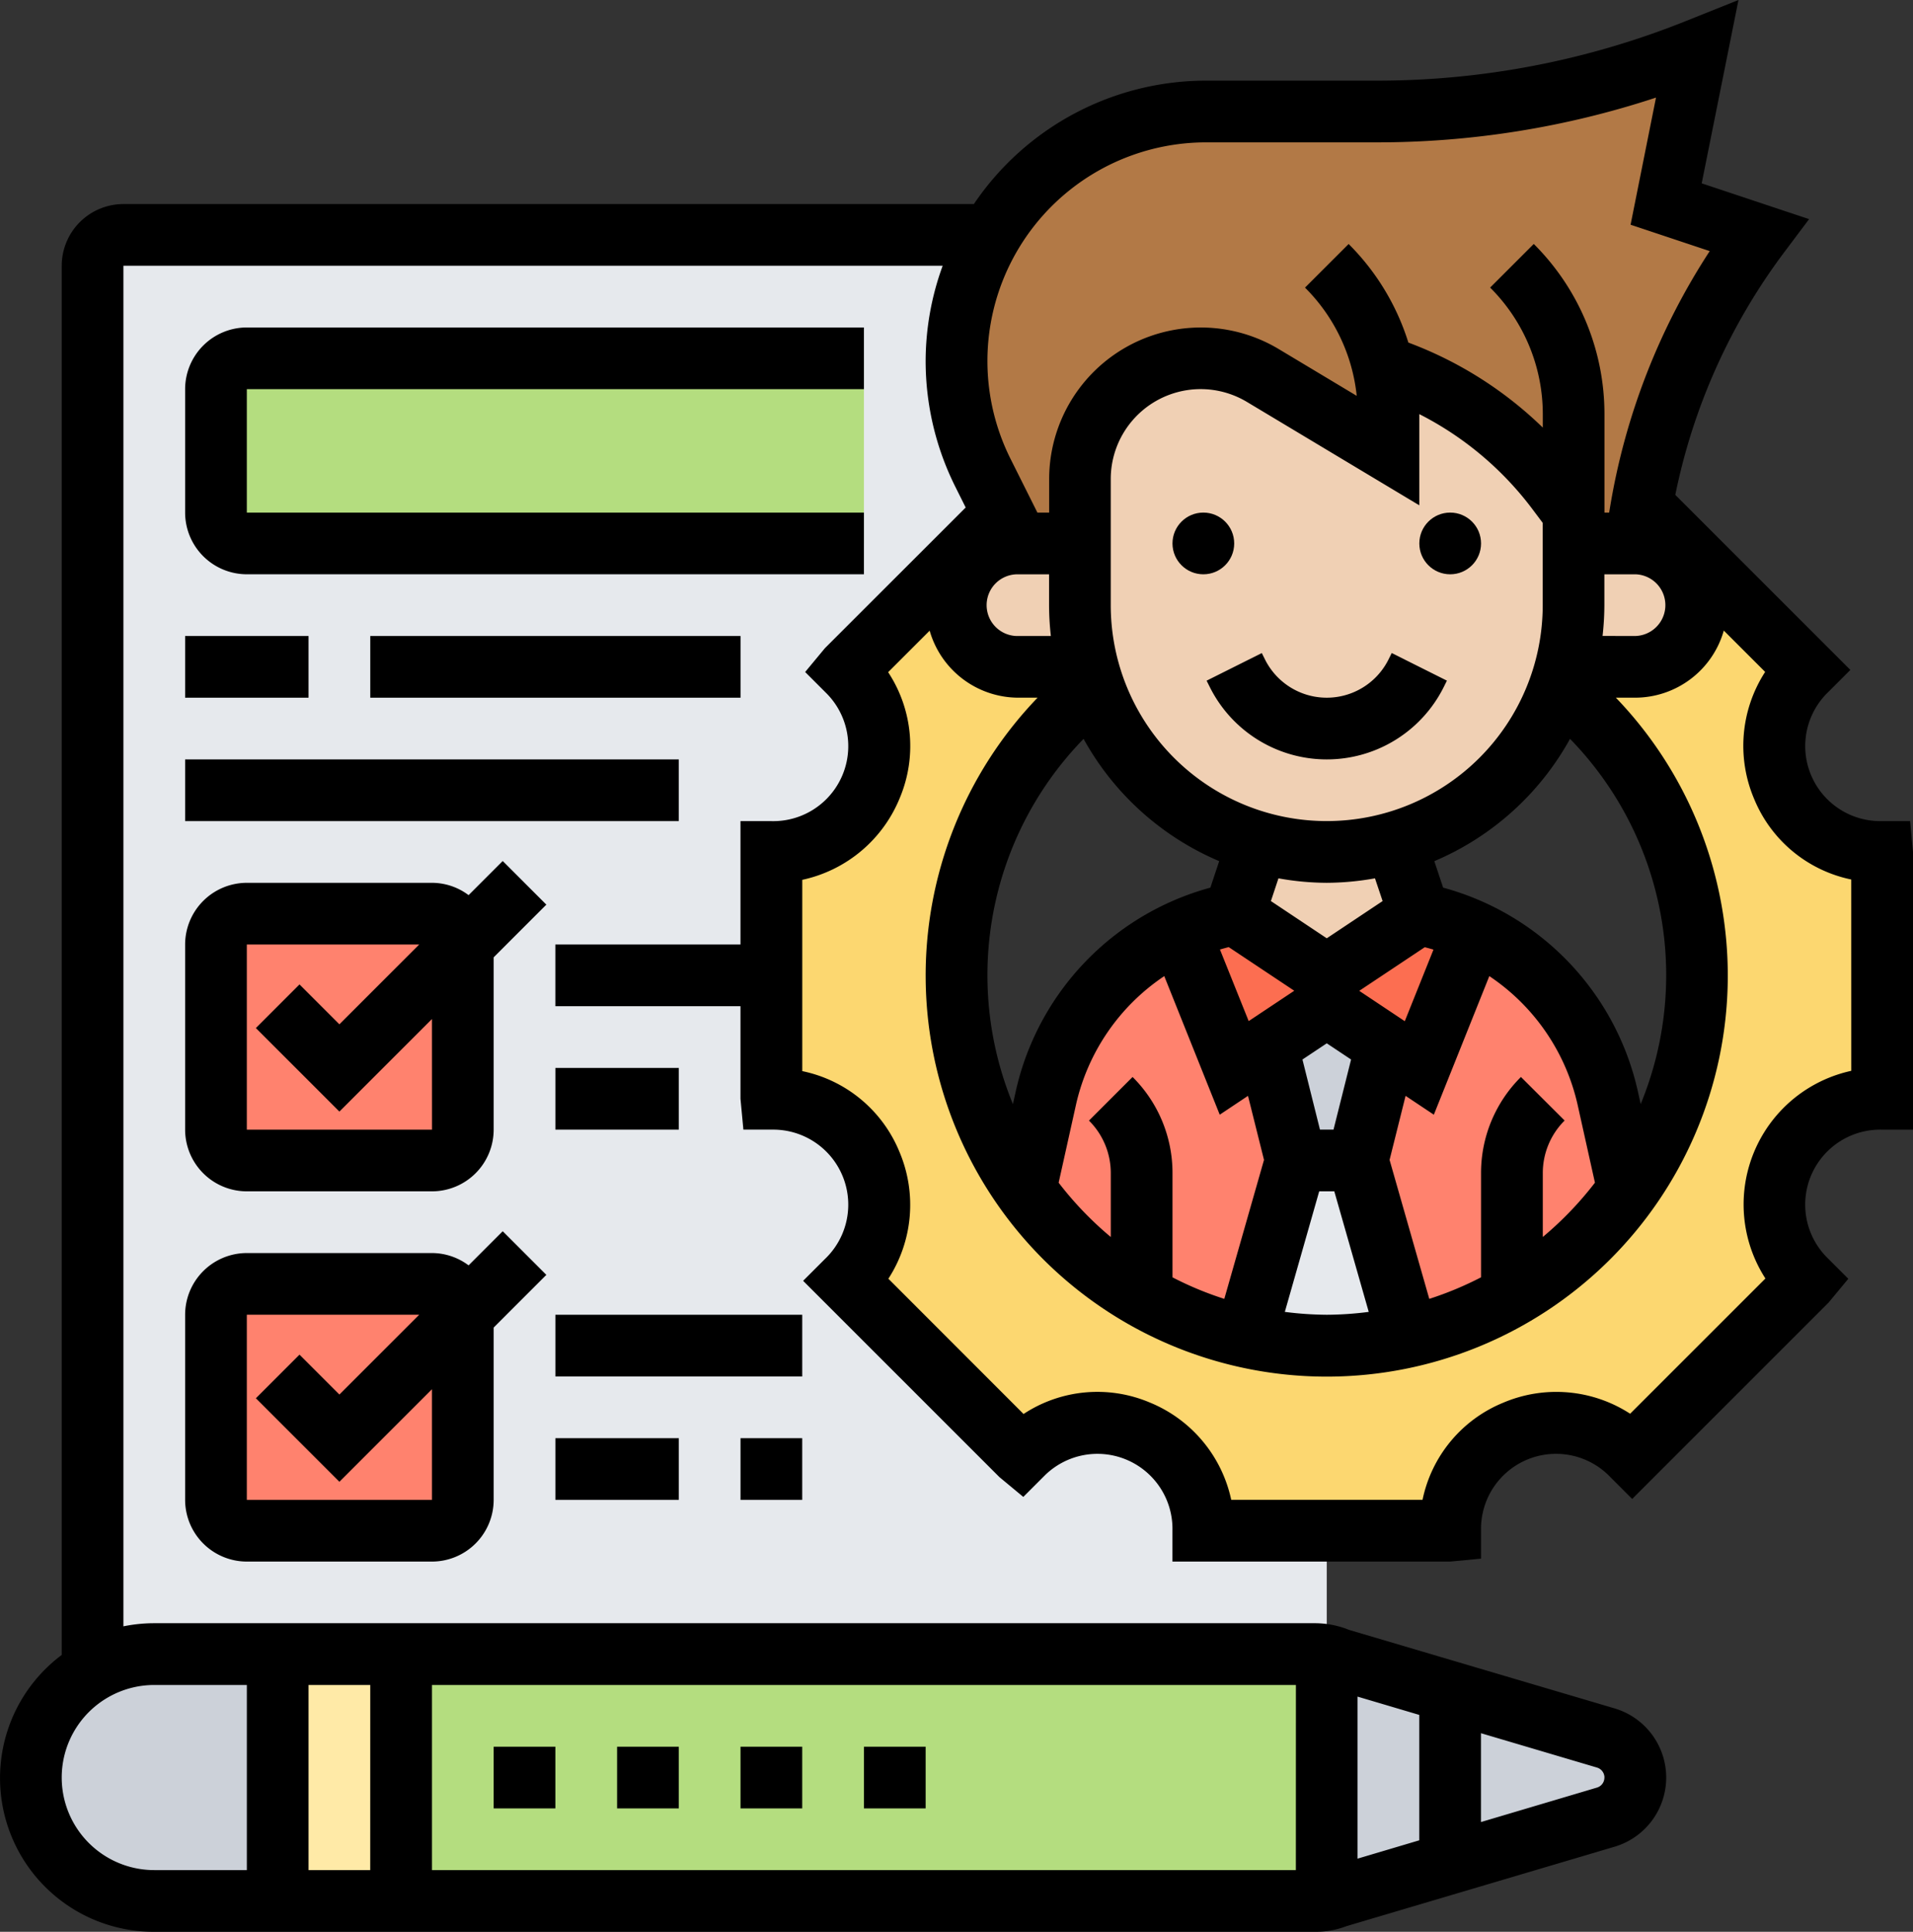 <svg xmlns="http://www.w3.org/2000/svg" width="114" height="115.129" viewBox="0 0 114 115.129"><rect x="0" y="0" width="114" height="115.129" fill="#333333" stroke="none"/><g transform="translate(1.839 2.968)"><g transform="translate(3.677 11.032)"><path d="M69.194,84.84v-.165a6.206,6.206,0,0,0-3.861-5.755c-.018-.018-.037-.018-.074-.037a6.2,6.2,0,0,0-6.785,1.342l-.129.129L47.938,69.946l.129-.129a6.2,6.2,0,0,0,1.342-6.785c-.018-.037-.018-.055-.037-.074A6.206,6.206,0,0,0,43.617,59.1h-.165V44.388h.165a6.208,6.208,0,0,0,5.755-3.843l.037-.11a6.167,6.167,0,0,0-1.342-6.766l-.129-.129,9.322-9.322L56.047,21.79a14.939,14.939,0,0,1-1.563-6.656,14.72,14.72,0,0,1,2.041-7.52H4.839A1.839,1.839,0,0,0,3,9.453V92.195H76.548V84.84Z" transform="translate(-3 -7.614)" fill="#e6e9ed"/></g><g transform="translate(11.032 51.484)"><path d="M21.71,31.453V42.485a1.844,1.844,0,0,1-1.839,1.839H8.839A1.844,1.844,0,0,1,7,42.485V31.453a1.844,1.844,0,0,1,1.839-1.839H19.871a1.844,1.844,0,0,1,1.839,1.839Z" transform="translate(-7 -29.614)" fill="#ff826e"/></g><g transform="translate(11.032 18.387)"><path d="M45.613,22.646H8.839A1.839,1.839,0,0,1,7,20.808V13.453a1.839,1.839,0,0,1,1.839-1.839H45.613Z" transform="translate(-7 -11.614)" fill="#b4dd7f"/></g><g transform="translate(11.032 73.548)"><path d="M21.71,43.453V54.485a1.844,1.844,0,0,1-1.839,1.839H8.839A1.844,1.844,0,0,1,7,54.485V43.453a1.844,1.844,0,0,1,1.839-1.839H19.871A1.844,1.844,0,0,1,21.71,43.453Z" transform="translate(-7 -41.614)" fill="#ff826e"/></g><g transform="translate(22.065 95.613)"><path d="M68.161,53.688V68.25a3.167,3.167,0,0,1-.717.074H13V53.614H67.444A3.166,3.166,0,0,1,68.161,53.688Z" transform="translate(-13 -53.614)" fill="#b4dd7f"/></g><g transform="translate(14.71 95.613)"><path d="M9,53.614h7.355v14.71H9Z" transform="translate(-9 -53.614)" fill="#ffeaa7"/></g><g transform="translate(0 95.613)"><path d="M4.677,54.607a7.335,7.335,0,0,1,3.677-.993H15.71v14.71H8.355a7.359,7.359,0,0,1-5.2-12.558,7.769,7.769,0,0,1,1.526-1.158Z" transform="translate(-1 -53.614)" fill="#ccd1d9"/></g><g transform="translate(77.226 95.686)"><path d="M59.622,58.582a2.452,2.452,0,0,1,0,4.707l-15.96,4.744a4.446,4.446,0,0,1-.662.184V53.654a4.446,4.446,0,0,1,.662.184Z" transform="translate(-43 -53.654)" fill="#ccd1d9"/></g><g transform="translate(72.39 66.194)"><path d="M47.045,37.614l3,10.5a22.194,22.194,0,0,1-9.672,0l3-10.5Z" transform="translate(-40.37 -37.614)" fill="#e6e9ed"/></g><g transform="translate(73.677 57)"><path d="M44.619,32.614l3.549,2.372-1.71,6.822H42.78l-1.71-6.822Z" transform="translate(-41.07 -32.614)" fill="#ccd1d9"/></g><g transform="translate(79.065 52.55)"><path d="M58.912,40.123l1.214,5.5A22.056,22.056,0,0,1,47,54.336l-3-10.5,1.71-6.822,1.967,1.305,3.255-8.127a13.954,13.954,0,0,1,3.99,2.758A14.449,14.449,0,0,1,58.912,40.123Z" transform="translate(-44 -30.194)" fill="#ff826e"/></g><g transform="translate(59.262 52.55)"><path d="M47.645,37.016l1.71,6.822-3,10.5A22.056,22.056,0,0,1,33.23,45.621l1.214-5.5a14.449,14.449,0,0,1,3.99-7.171,13.954,13.954,0,0,1,3.99-2.758l3.255,8.127Z" transform="translate(-33.23 -30.194)" fill="#ff826e"/></g><g transform="translate(68.455 51.484)"><path d="M55.771,30.68l-3.255,8.127L50.549,37.5,47,35.13,43.452,37.5l-1.967,1.305L38.23,30.68a14.067,14.067,0,0,1,3.255-1.066L47,33.291l5.516-3.677a14.067,14.067,0,0,1,3.255,1.066Z" transform="translate(-38.23 -29.614)" fill="#fc6e51"/></g><g transform="translate(91.476 29.419)"><path d="M54.887,17.614a3.688,3.688,0,0,1,3.677,3.677,3.7,3.7,0,0,1-3.677,3.677H50.75a15.148,15.148,0,0,0,.46-3.677V17.614Z" transform="translate(-50.75 -17.614)" fill="#f0d0b4"/></g><g transform="translate(62.516 18.387)"><path d="M64.419,22.646v3.677A15.148,15.148,0,0,1,63.96,30c-.11.423-.239.827-.386,1.232a14.642,14.642,0,0,1-9.764,9.212,14.581,14.581,0,0,1-8.2,0,14.611,14.611,0,0,1-9.764-9.212c-.147-.4-.276-.809-.386-1.232A15.148,15.148,0,0,1,35,26.324v-7.5a7.2,7.2,0,0,1,7.208-7.208,7.094,7.094,0,0,1,3.7,1.03l7.484,4.486V14.979a11.319,11.319,0,0,0-.368-2.942h.018A21.343,21.343,0,0,1,63.445,19.52l.975,1.287Z" transform="translate(-35 -11.614)" fill="#f0d0b4"/></g><g transform="translate(71.71 47.218)"><path d="M49.616,27.312l1.416,4.247-5.516,3.677L40,31.56l1.416-4.247v-.018a14.581,14.581,0,0,0,8.2,0Z" transform="translate(-40 -27.294)" fill="#f0d0b4"/></g><g transform="translate(44.129 27.121)"><path d="M91.194,37.049v14.71h-.165a6.206,6.206,0,0,0-5.755,3.861c-.018.018-.018.037-.037.074a6.2,6.2,0,0,0,1.342,6.785l.129.129L76.3,73.015l-.129-.129a6.2,6.2,0,0,0-6.785-1.342c-.037.018-.055.018-.074.037a6.206,6.206,0,0,0-3.861,5.755V77.5H50.742v-.165a6.206,6.206,0,0,0-3.861-5.755c-.018-.018-.037-.018-.074-.037a6.2,6.2,0,0,0-6.785,1.342l-.129.129L29.486,62.608l.129-.129a6.2,6.2,0,0,0,1.342-6.785c-.018-.037-.018-.055-.037-.074a6.206,6.206,0,0,0-5.755-3.861H25V37.049h.165a6.208,6.208,0,0,0,5.755-3.843l.037-.11a6.167,6.167,0,0,0-1.342-6.766l-.129-.129,9.322-9.322.9,1.784a3.688,3.688,0,0,0-3.677,3.677,3.7,3.7,0,0,0,3.677,3.677h4.137c.11.423.239.827.386,1.232a22.065,22.065,0,1,0,27.728,0c.147-.4.276-.809.386-1.232h4.137a3.7,3.7,0,0,0,3.677-3.677,3.688,3.688,0,0,0-3.677-3.677l.331-1.967.055-.331L86.707,26.2l-.129.129a6.2,6.2,0,0,0-1.342,6.785c.018.037.018.055.037.074a6.206,6.206,0,0,0,5.755,3.861Z" transform="translate(-25 -16.364)" fill="#fcd770"/></g><g transform="translate(55.161)"><path d="M67.774,29.195,66.8,27.908a21.343,21.343,0,0,0-10.407-7.484h-.018a11.319,11.319,0,0,1,.368,2.942v2.151l-7.484-4.486a7.094,7.094,0,0,0-3.7-1.03,7.2,7.2,0,0,0-7.208,7.208v3.825H34.677l-.9-1.784-1.214-2.427A14.939,14.939,0,0,1,31,20.167a14.72,14.72,0,0,1,2.041-7.52,14.054,14.054,0,0,1,2.317-3A14.781,14.781,0,0,1,45.875,5.291h10.15a51.466,51.466,0,0,0,19.1-3.677L73.29,10.808l5.516,1.839a37.875,37.875,0,0,0-6.969,16.089l-.055.331-.331,1.967H67.774Z" transform="translate(-31 -1.614)" fill="#b27946"/></g><g transform="translate(55.161 29.419)"><path d="M38.815,24.969H34.677A3.7,3.7,0,0,1,31,21.291a3.688,3.688,0,0,1,3.677-3.677h3.677v3.677A15.148,15.148,0,0,0,38.815,24.969Z" transform="translate(-31 -17.614)" fill="#f0d0b4"/></g></g><g transform="translate(0 0)"><circle cx="1.839" cy="1.839" r="1.839" transform="translate(84.581 30.548)"/><circle cx="1.839" cy="1.839" r="1.839" transform="translate(69.871 30.548)"/><path d="M49.943,21.556a4.112,4.112,0,0,1-7.355,0l-.193-.388-3.289,1.646.193.386a7.789,7.789,0,0,0,13.934,0l.193-.388-3.289-1.646Z" transform="translate(32.799 17.752)"/><path d="M113.827,48.935h-1.839a4.471,4.471,0,0,1-3.021-7.71l1.3-1.3L99.835,29.493A36.051,36.051,0,0,1,106.276,15.1l1.532-2.041-6.4-2.133L103.6,0l-3.152,1.261A49.381,49.381,0,0,1,82.034,4.806H71.875a16.712,16.712,0,0,0-13.84,7.355H7.355a3.681,3.681,0,0,0-3.677,3.677v82.79a9.162,9.162,0,0,0,5.516,16.5H78.357a5.109,5.109,0,0,0,1.887-.338L96.21,110.06a4.3,4.3,0,0,0,0-8.248L80.4,97.137a5.457,5.457,0,0,0-2.048-.4H9.194a9.185,9.185,0,0,0-1.839.186V15.839H56.176a16.6,16.6,0,0,0-1.015,5.683A16.777,16.777,0,0,0,56.926,29l.621,1.245L49.16,38.628l-1.179,1.421,1.3,1.3a4.469,4.469,0,0,1-3.315,7.587H44.127V56.29H33.095v3.677H44.127v5.516l.173,1.839h1.839a4.471,4.471,0,0,1,3.021,7.71l-1.3,1.3,11.7,11.7,1.421,1.179,1.3-1.3a4.471,4.471,0,0,1,7.588,3.313v1.839H86.419l1.839-.173V91.053a4.47,4.47,0,0,1,7.708-3.021l1.3,1.3,11.7-11.7,1.179-1.421-1.3-1.3a4.469,4.469,0,0,1,3.315-7.587H114V50.774ZM80.9,101.112l3.677,1.09v7.474L80.9,110.769Zm-3.677,10.339H25.742V100.419H77.226Zm-55.161,0H18.387V100.419h3.677Zm73.548-5.516a.621.621,0,0,1-.447.6l-6.908,2.052v-5.294l6.908,2.046A.621.621,0,0,1,95.613,105.935Zm-80.9-5.516v11.032H9.194a5.516,5.516,0,1,1,0-11.032ZM90.636,64.184a8.058,8.058,0,0,0-2.377,5.739v6.2a20.132,20.132,0,0,1-3.085,1.285l-2.366-8.282.954-3.817,1.684,1.123,3.306-8.259a12.536,12.536,0,0,1,5.262,7.669l1.032,4.641a20.458,20.458,0,0,1-3.107,3.236v-3.8a4.409,4.409,0,0,1,1.3-3.139Zm-23.142,0-2.6,2.6a4.4,4.4,0,0,1,1.3,3.137v3.8a20.377,20.377,0,0,1-3.107-3.236l1.032-4.641a12.54,12.54,0,0,1,5.262-7.671l3.306,8.259,1.684-1.123.954,3.817-2.366,8.282a19.888,19.888,0,0,1-3.087-1.283v-6.2a8.058,8.058,0,0,0-2.377-5.739ZM60.677,34.226h1.839v1.839a16.429,16.429,0,0,0,.108,1.839H60.677a1.839,1.839,0,1,1,0-3.677Zm23.9-9.547a19.4,19.4,0,0,1,6.757,5.683l.6.8v4.9a12.871,12.871,0,1,1-25.742,0V28.555a5.359,5.359,0,0,1,8.118-4.6l10.269,6.16v-5.4C84.581,24.7,84.579,24.692,84.579,24.679Zm-5.11,42.643H78.66l-1.044-4.179,1.449-.965,1.449.965ZM73.223,56.445l3.905,2.6-2.716,1.809L72.7,56.588c.173-.051.346-.1.519-.143Zm10.492,4.415L81,59.05l3.905-2.6c.175.046.348.092.519.143ZM82.393,53.7l-3.328,2.219L75.736,53.7l.45-1.355a16.48,16.48,0,0,0,2.876.267,16.66,16.66,0,0,0,2.876-.267ZM72.655,51.32,72.129,52.9a16.25,16.25,0,0,0-11.6,12.147l-.167.752a20.177,20.177,0,0,1,4.211-21.765,16.649,16.649,0,0,0,8.087,7.289ZM78.614,71h.9l2.052,7.184a20.1,20.1,0,0,1-2.5.171,20.478,20.478,0,0,1-2.5-.171Zm19.158-5.2-.167-.752A16.245,16.245,0,0,0,86,52.9l-.526-1.578a16.649,16.649,0,0,0,8.087-7.289A20.174,20.174,0,0,1,97.772,65.8ZM95.5,37.9a16.429,16.429,0,0,0,.108-1.839V34.226h1.839a1.839,1.839,0,0,1,0,3.677ZM71.875,8.484H82.034A52.978,52.978,0,0,0,98.685,5.816L97.17,13.393l4.716,1.572a39.76,39.76,0,0,0-5.922,15.156l-.072.427h-.279V24.718A14.3,14.3,0,0,0,91.4,14.539l-2.6,2.6a10.648,10.648,0,0,1,3.139,7.579v.765a23.054,23.054,0,0,0-8.011-5.067,14.313,14.313,0,0,0-3.56-5.875l-2.6,2.6a10.651,10.651,0,0,1,3.082,6.45l-4.641-2.784a9.036,9.036,0,0,0-13.687,7.75V30.55h-.7l-1.6-3.2A13.032,13.032,0,0,1,71.875,8.484Zm38.447,55.334a8.148,8.148,0,0,0-5.117,12.376l-8.061,8.059a8.088,8.088,0,0,0-7.572-.653,8,8,0,0,0-4.8,5.785h-11.4a8.094,8.094,0,0,0-4.891-5.816,8,8,0,0,0-7.485.7L52.94,76.207a8.1,8.1,0,0,0,.655-7.572,8.008,8.008,0,0,0-5.786-4.8v-11.4a8.118,8.118,0,0,0,5.825-4.913,8,8,0,0,0-.708-7.463L55.4,37.585a5.506,5.506,0,0,0,5.275,3.994h1.157a23.9,23.9,0,1,0,34.461,0h1.157a5.5,5.5,0,0,0,5.275-4l2.464,2.464a8.1,8.1,0,0,0-.655,7.572,8.008,8.008,0,0,0,5.786,4.8Z" transform="translate(0 0)"/><path d="M16,56.614h3.677v3.677H16Z" transform="translate(13.419 47.483)"/><path d="M20,56.614h3.677v3.677H20Z" transform="translate(16.774 47.483)"/><path d="M24,56.614h3.677v3.677H24Z" transform="translate(20.129 47.483)"/><path d="M28,56.614h3.677v3.677H28Z" transform="translate(23.484 47.483)"/><path d="M20.71,41.207H9.677A3.681,3.681,0,0,0,6,44.884V55.917a3.681,3.681,0,0,0,3.677,3.677H20.71a3.681,3.681,0,0,0,3.677-3.677V45.646l3.139-3.139-2.6-2.6-2.034,2.034a3.65,3.65,0,0,0-2.183-.734Zm0,14.71H9.677V44.884H19.948l-4.755,4.755-2.377-2.377-2.6,2.6,4.977,4.977,5.516-5.516Z" transform="translate(5.032 33.47)"/><path d="M18,42.614H32.71v3.677H18Z" transform="translate(15.097 35.741)"/><path d="M18,46.614h7.355v3.677H18Z" transform="translate(15.097 39.096)"/><path d="M24,46.614h3.677v3.677H24Z" transform="translate(20.129 39.096)"/><path d="M24.926,27.907l-2.034,2.034a3.638,3.638,0,0,0-2.183-.734H9.677A3.681,3.681,0,0,0,6,32.884V43.917a3.681,3.681,0,0,0,3.677,3.677H20.71a3.681,3.681,0,0,0,3.677-3.677V33.646l3.139-3.139Zm-4.214,16.01H9.677V32.884H19.948l-4.755,4.755-2.377-2.377-2.6,2.6,4.977,4.977,5.516-5.516Z" transform="translate(5.032 23.406)"/><path d="M18,34.614h7.355v3.677H18Z" transform="translate(15.097 29.031)"/><path d="M6,24.614H35.419v3.677H6Z" transform="translate(5.032 20.644)"/><path d="M6,20.614h7.355v3.677H6Z" transform="translate(5.032 17.289)"/><path d="M12,20.614H34.065v3.677H12Z" transform="translate(10.065 17.289)"/><path d="M46.452,14.291V10.614H9.677A3.681,3.681,0,0,0,6,14.291v7.355a3.681,3.681,0,0,0,3.677,3.677H46.452V21.646H9.677V14.291Z" transform="translate(5.032 8.902)"/></g></svg>